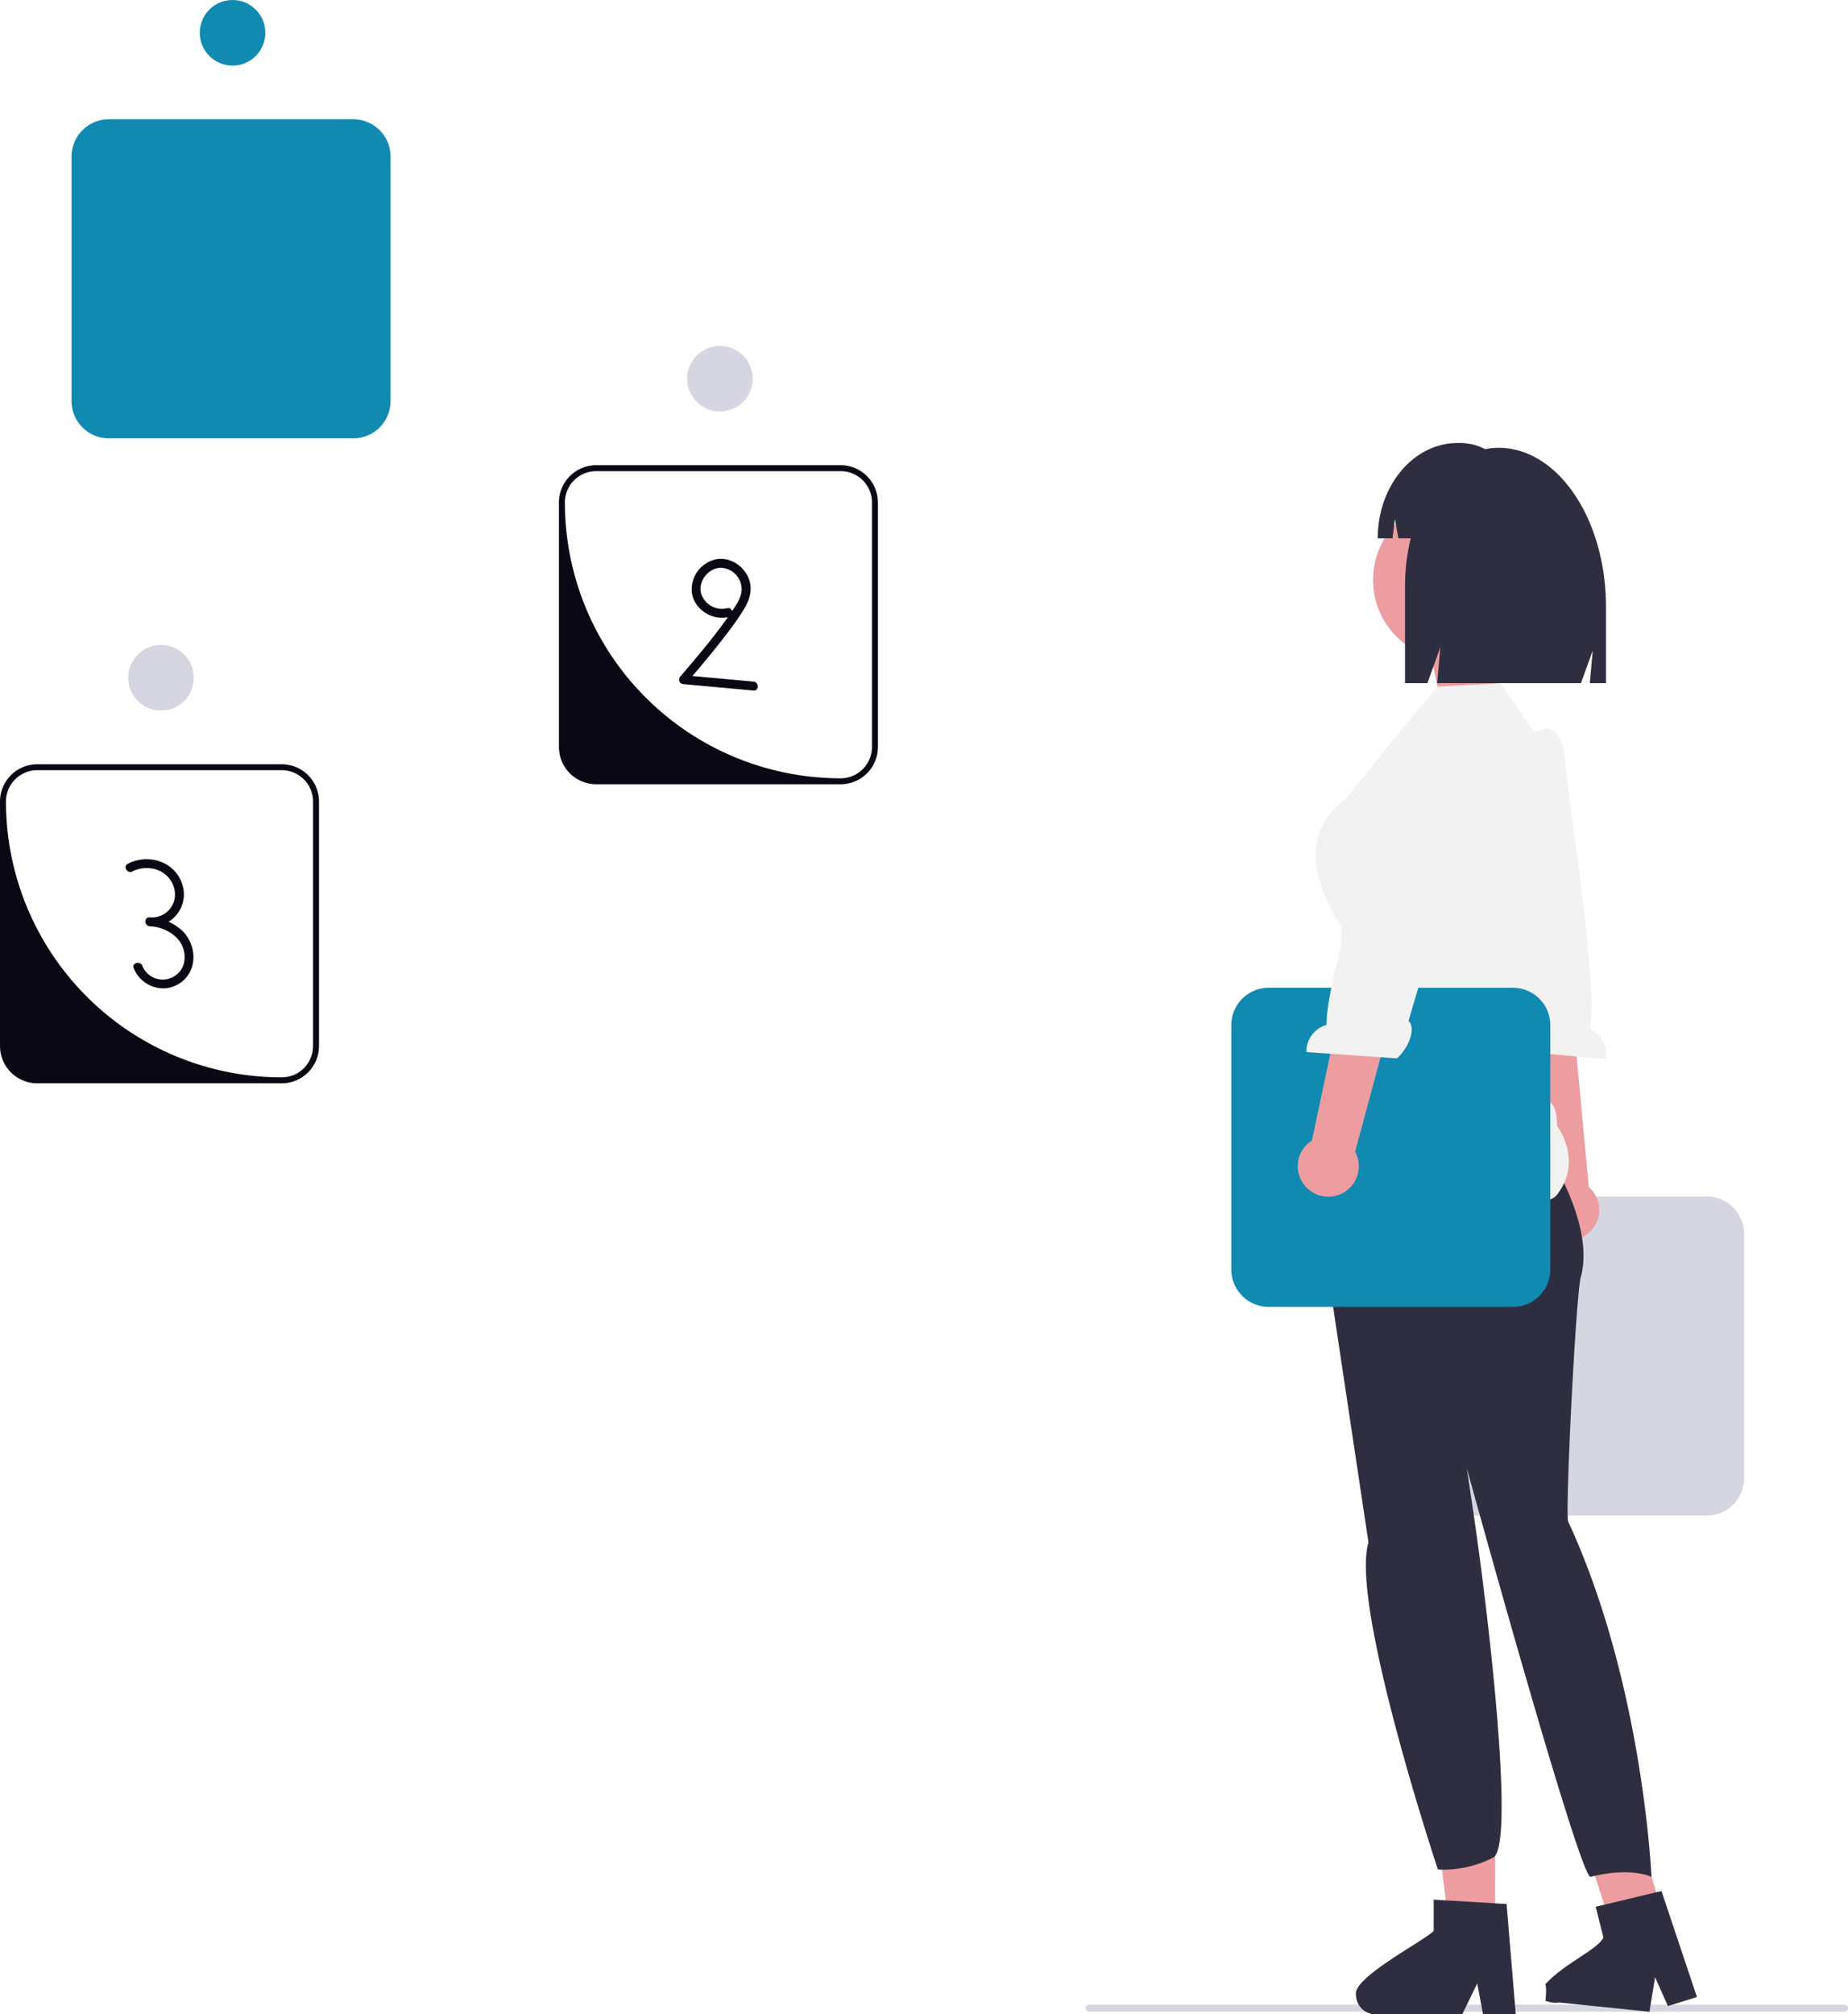 <svg xmlns="http://www.w3.org/2000/svg" width="734.045" height="799.946" viewBox="0 0 734.045 799.946" xmlns:xlink="http://www.w3.org/1999/xlink" role="img" artist="Katerina Limpitsouni" source="https://undraw.co/"><g transform="translate(-626.272 -202)"><g transform="translate(626.272 202)"><path d="M23.753,0H0L5.633,26.053H30.158Z" transform="translate(567.58 256.72)" fill="#ed9da0"/><path d="M302.772,579.693a1.405,1.405,0,0,1-1.409,1.409H1.409a1.409,1.409,0,0,1,0-2.818H301.362A1.405,1.405,0,0,1,302.772,579.693Z" transform="translate(431.273 217.818)" fill="#d6d6e3"/><path d="M495.259,166.712h97.107a14.82,14.82,0,0,0,14.8-14.8V54.8a14.82,14.82,0,0,0-14.8-14.8H495.259a14.82,14.82,0,0,0-14.8,14.8V151.91A14.82,14.82,0,0,0,495.259,166.712ZM592.366,42.368A12.434,12.434,0,0,1,604.8,54.8V151.91a12.434,12.434,0,0,1-12.434,12.434H524.345a41.52,41.52,0,0,1-41.52-41.52V54.8a12.434,12.434,0,0,1,12.434-12.434Z" transform="translate(-452.035 7.369)" fill="#f2f2f2"/><path d="M495.259,166.712h97.107a14.82,14.82,0,0,0,14.8-14.8V54.8a14.82,14.82,0,0,0-14.8-14.8H495.259a14.82,14.82,0,0,0-14.8,14.8V151.91A14.82,14.82,0,0,0,495.259,166.712Z" transform="translate(-452.035 7.369)" fill="#118AB2"/><ellipse cx="13.027" cy="13.027" rx="13.027" ry="13.027" transform="translate(79.343 0)" fill="#118AB2"/><path d="M387.787,328.426h97.107a14.82,14.82,0,0,0,14.8-14.8V216.517a14.82,14.82,0,0,0-14.8-14.8H387.787a14.82,14.82,0,0,0-14.8,14.8v97.107A14.82,14.82,0,0,0,387.787,328.426Zm97.107-124.344a12.434,12.434,0,0,1,12.434,12.434v97.107a12.434,12.434,0,0,1-12.434,12.434h0A109.541,109.541,0,0,1,375.352,216.517h0a12.434,12.434,0,0,1,12.434-12.434h97.107Z" transform="translate(-150.974 -16.974)" fill="#090814"/><ellipse cx="13.027" cy="13.027" rx="13.027" ry="13.027" transform="translate(272.932 137.37)" fill="#d6d6e3"/><path d="M432.292,252.741a8.646,8.646,0,0,1-10.368-6.295c-.958-4.672,3.178-9.749,7.935-9.783a8.582,8.582,0,0,1,8.218,9.579c-.5,3.014-2.359,5.64-4.048,8.1-1.882,2.746-3.85,5.433-5.878,8.073-4.588,5.971-9.485,11.7-14.368,17.428a1.8,1.8,0,0,0,1.256,3.032l27.787,2.542c2.276.208,2.262-3.346,0-3.553l-27.787-2.542,1.256,3.032c5.381-6.313,10.755-12.636,15.765-19.25a116.647,116.647,0,0,0,6.877-9.772c1.814-2.989,3.189-6.4,2.666-9.951-.9-6.124-6.991-11.043-13.2-10.15A12.217,12.217,0,0,0,418.366,246.6c.976,6.771,8.375,11.291,14.871,9.564,2.207-.587,1.271-4.015-.944-3.426h0Z" transform="translate(-143.547 -11.186)" fill="#090814"/><path d="M575.259,428.712h97.107a14.82,14.82,0,0,0,14.8-14.8V316.8a14.82,14.82,0,0,0-14.8-14.8H575.259a14.82,14.82,0,0,0-14.8,14.8V413.91A14.82,14.82,0,0,0,575.259,428.712Zm97.107-124.344A12.434,12.434,0,0,1,684.8,316.8V413.91a12.434,12.434,0,0,1-12.434,12.434h0A109.541,109.541,0,0,1,562.824,316.8h0a12.434,12.434,0,0,1,12.434-12.434Z" transform="translate(-560.456 1.501)" fill="#090814"/><ellipse cx="13.027" cy="13.027" rx="13.027" ry="13.027" transform="translate(50.922 256.132)" fill="#d6d6e3"/><path d="M605.265,338.719c6.078-3.091,14.163-.829,16.384,5.99a9.121,9.121,0,0,1-9.494,12.214v3.553a16.213,16.213,0,0,1,10.757,4.614,10.951,10.951,0,0,1,2.794,10.285,8.726,8.726,0,0,1-16.472.8c-.845-2.093-4.283-1.178-3.426.944,3.025,7.489,12.25,10.551,18.877,5.574,6.762-5.079,6.075-15.074.244-20.606a20.256,20.256,0,0,0-12.773-5.159c-2.3-.149-2.239,3.329,0,3.553a12.579,12.579,0,0,0,10.98-4.951,12.754,12.754,0,0,0,1.94-11.761c-2.943-9.081-13.439-12.264-21.6-8.113-2.038,1.037-.242,4.1,1.793,3.068h0Z" transform="translate(-552.697 7.37)" fill="#090814"/><path d="M78.259,435.712h97.107a14.82,14.82,0,0,0,14.8-14.8V323.8a14.82,14.82,0,0,0-14.8-14.8H78.259a14.82,14.82,0,0,0-14.8,14.8V420.91A14.82,14.82,0,0,0,78.259,435.712Z" transform="translate(502.605 166.172)" fill="#d6d6e3"/><g transform="translate(580.119 289.454)"><path d="M132.2,342.184a12.035,12.035,0,0,1-4.055-18L112.051,216l23.794.152,9.929,106.2A12.1,12.1,0,0,1,132.2,342.184Z" transform="translate(-94.807 -140.415)" fill="#ed9da0"/><path d="M143.273,152.25s7.112-1.935,8.145,13.646c.828,12.474,13.257,88.472,9.782,105.476a10.96,10.96,0,0,1,6.2,11.922l-35.929-3.229c-4.929-6.52-4.954-13.824-2.13-15.349l-2.885-22.394-16.677-72.948,28.333-15.817,5.165-1.307Z" transform="translate(-109.775 -152.174)" fill="#f2f2f2"/></g><g transform="translate(538.554 694.522)"><path d="M177.223,582.871H158.908L150.2,512.226h27.031Z" transform="translate(-121.889 -512.226)" fill="#ed9da0"/><path d="M175.962,562.336V549.919l4.815.294,19.6,1.161,4.536.279,3.468,41.584.186,2.229h-13l-.418-2.214-1.889-10.063-4.877,10.063-1.068,2.214H152.833a7.79,7.79,0,0,1-7.741-7.756c-1.455-6.8,27.217-21.489,30.871-25.375Z" transform="translate(-145.038 -490.042)" fill="#2f2e41"/></g><g transform="translate(613.872 702.094)"><path d="M139.845,563.335,119,567.061,99.574,507.033,120.5,500.62Z" transform="translate(-91.719 -500.62)" fill="#ed9da0"/><path d="M111.743,555.667l-3.076-12.215,4.347-1.033L130.7,538.18l4.1-.971,13.38,39.959.717,2.142-11.545,3.57-.92-2.063-4.17-9.382-1.836,11.239-.4,2.471-36.062-3.685c-1.828.565-5.243-.644-5.243-.644s.548-4.507,0-6.685c8.043-8.587,20.742-13.639,23.023-18.465Z" transform="translate(-88.72 -488.32)" fill="#2f2e41"/></g><path d="M94.874,313.122l-.352-3.694,15.186-41.635,64.719,12.479s33.356,41.091,25.938,68.288c-2.012,7.376-6.311,94.315-5.017,97.111,29.812,64.388,33.08,141.1,33.08,141.1s-8.036-4.073-24.176,0c-4.211,1.063-49.215-162.389-49.215-162.389s1.411,9.014,3.378,22.72c6.077,42.342,15.623,127.581,7.142,131.995a43.012,43.012,0,0,1-21.967,4.758s-35-105.17-27.584-129.894" transform="translate(427.555 158.58)" fill="#2f2e41"/><path d="M151.671,158.344l16.75-20.137,25.2-1.36,13.7,20.313,7.592,21.413h0a108.821,108.821,0,0,1,5.568,65.187l-11.662,52.121s-1.8,6.142,2.911,6.88,4.142,9.791,4.142,9.791,10.664,13.785,0,27.5-85.308-42.7-85.308-42.7l-.409-64.282s-23.759-31.911,1.828-50.187l19.679-24.53Z" transform="translate(402.548 134.456)" fill="#f2f2f2"/><path d="M143.259,365.712h97.107a14.82,14.82,0,0,0,14.8-14.8V253.8a14.82,14.82,0,0,0-14.8-14.8H143.259a14.82,14.82,0,0,0-14.8,14.8V350.91A14.82,14.82,0,0,0,143.259,365.712Z" transform="translate(360.63 153.276)" fill="#118AB2"/><g transform="translate(515.528 291.991)"><path d="M173.611,325.164a12.035,12.035,0,0,1,2.478-18.287l22.645-107,22.247,8.441L193.247,311.31a12.1,12.1,0,0,1-19.637,13.853Z" transform="translate(-170.501 -145.923)" fill="#ed9da0"/><path d="M191.566,154.564s-6.714-3.039-10.208,12.18c-2.8,12.184-27.134,85.245-26.4,102.586a10.96,10.96,0,0,0-8.011,10.788l35.986,2.516c5.9-5.655,7.086-12.862,4.54-14.817l6.4-21.652,28.047-69.375-25.463-20.114-4.892-2.111Z" transform="translate(-143.541 -154.316)" fill="#f2f2f2"/></g><ellipse cx="31.822" cy="31.822" rx="31.822" ry="31.822" transform="translate(545.375 198.49)" fill="#ed9da0"/><path d="M187.407,98.844c-.083,0-.284,0-.663.012C185.643,98.927,187.135,98.867,187.407,98.844Z" transform="translate(359.839 127.455)" fill="#2f2e41"/><path d="M963.121,339.846h0a25.54,25.54,0,0,0-5.253.558,21.821,21.821,0,0,0-10.027-2.468h-.91c-17.547,0-31.772,16.955-31.772,37.869h5.88l.95-7.717,1.392,7.717h4.9A78.752,78.752,0,0,0,926,394.778v38.545h8.889l5.147-14.281-1.287,14.281h57.139l4.679-12.983-1.17,12.983h6.433V403.058C1005.834,368.147,986.711,339.846,963.121,339.846Z" transform="translate(-367.913 -162.019)" fill="#2f2e41"/></g></g></svg>
